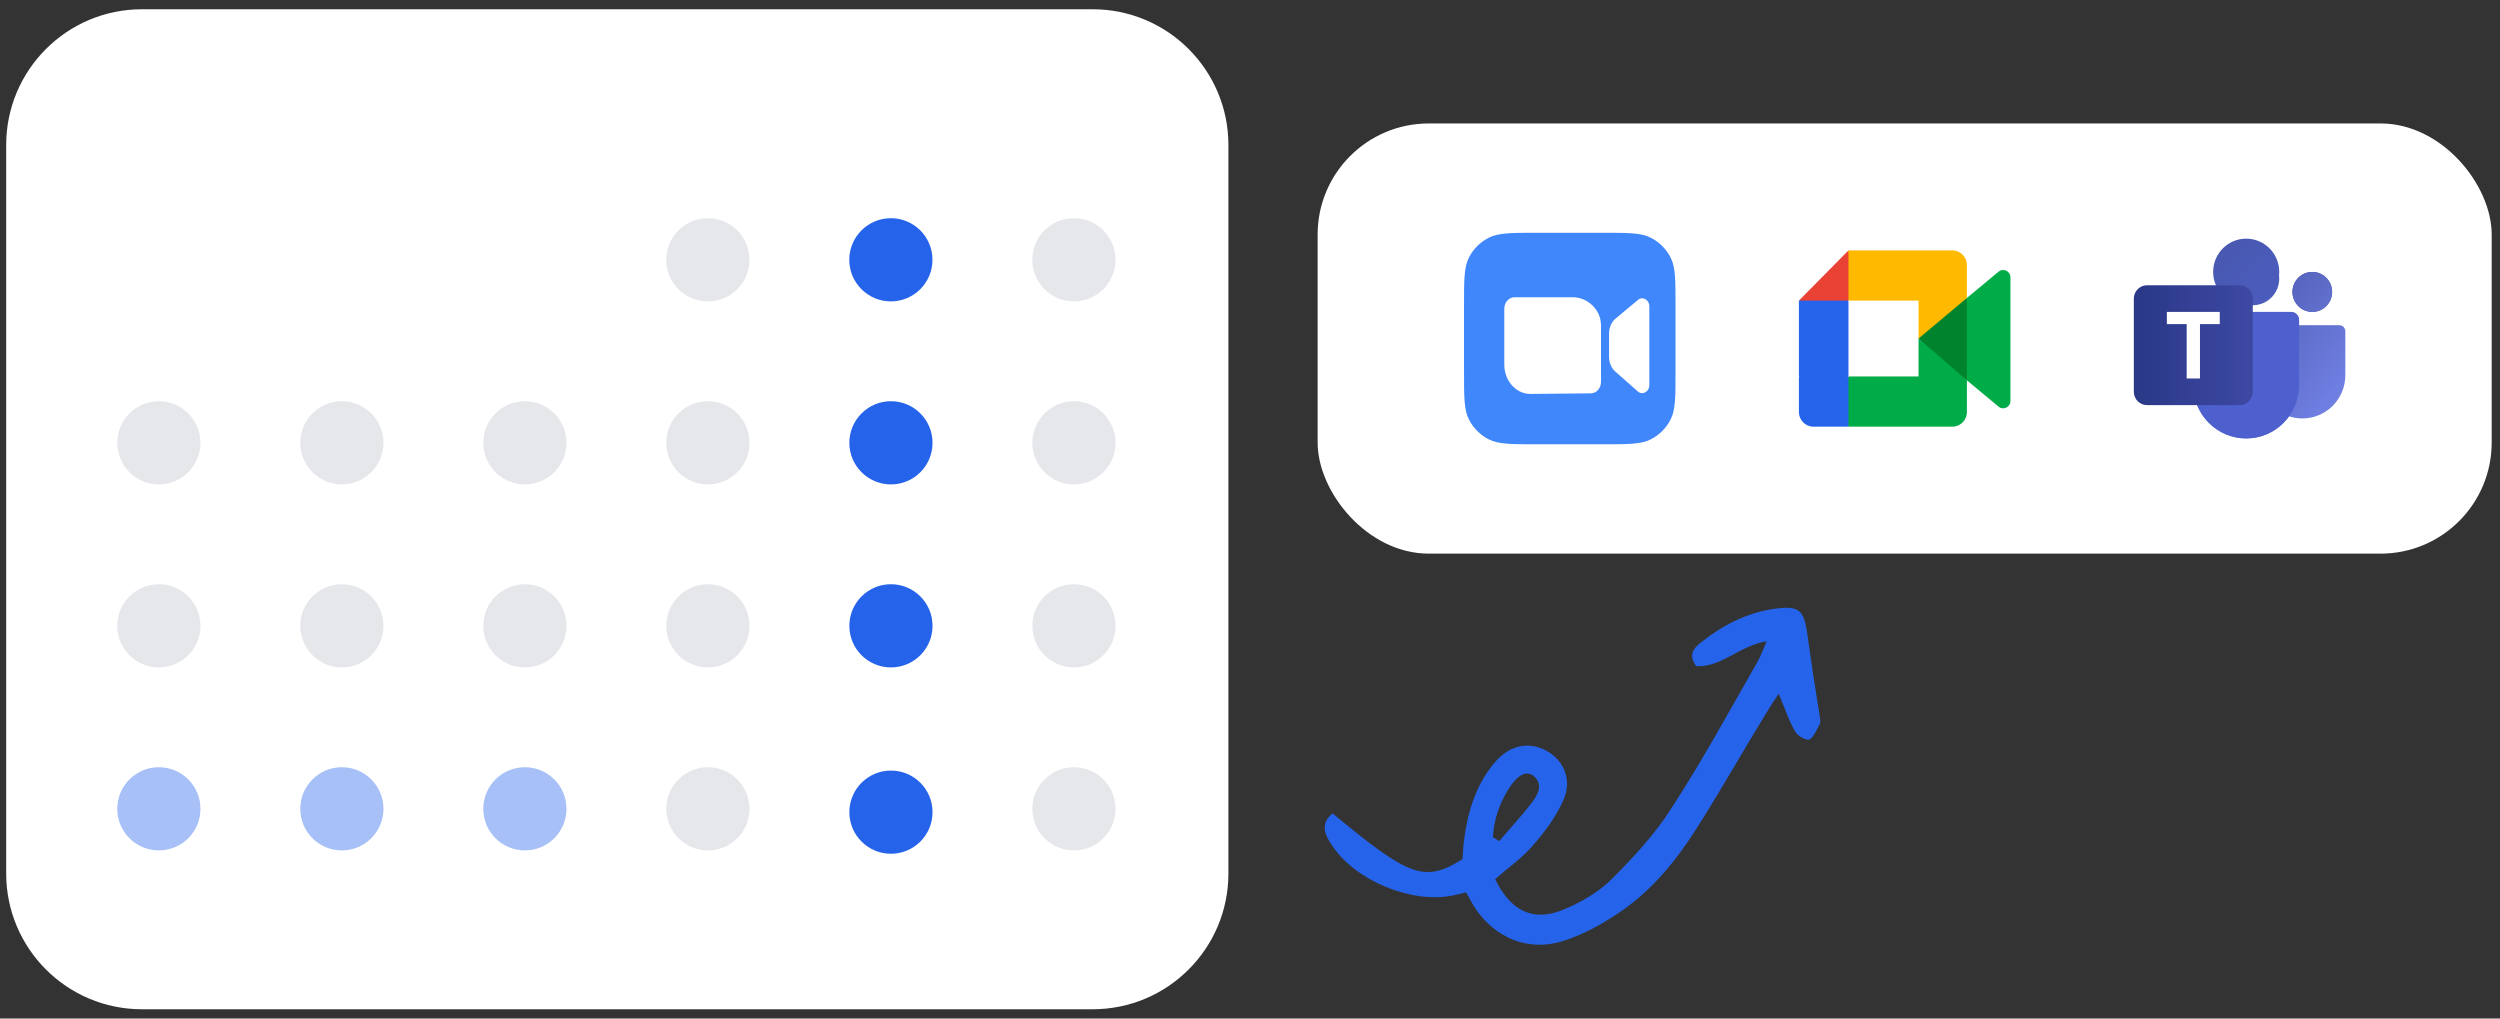<svg xmlns:xlink="http://www.w3.org/1999/xlink"  width="135" height="55" viewBox="0 0 135 55" fill="none" xmlns="http://www.w3.org/2000/svg"><rect x="0" y="0" width="135" height="55" fill="#333333" stroke="none"/><title>AI Meeting Assistant with AI-Powered Transcription and Summaries</title><desc>Transkriptor's meeting assistant transcribes calls and creates summaries, notes, and action items.</desc><path d="M66.334 47.169V7.831C66.334 3.782 63.052 0.5 59.003 0.5H42.831H33.093H23.476H7.665C3.616 0.5 0.334 3.782 0.334 7.831V47.169C0.334 51.218 3.616 54.5 7.665 54.5H59.003C63.052 54.5 66.334 51.218 66.334 47.169Z" fill="white"></path><g clip-path="url(#clip0_9190_13512)"><path d="M38.225 16.275C39.465 16.275 40.471 15.269 40.471 14.029C40.471 12.788 39.465 11.783 38.225 11.783C36.984 11.783 35.978 12.788 35.978 14.029C35.978 15.269 36.984 16.275 38.225 16.275Z" fill="#E5E7EB"></path><path d="M57.99 16.275C59.231 16.275 60.236 15.269 60.236 14.029C60.236 12.788 59.231 11.783 57.99 11.783C56.75 11.783 55.744 12.788 55.744 14.029C55.744 15.269 56.75 16.275 57.99 16.275Z" fill="#E5E7EB"></path><path d="M48.107 16.275C49.348 16.275 50.353 15.269 50.353 14.029C50.353 12.788 49.348 11.783 48.107 11.783C46.867 11.783 45.861 12.788 45.861 14.029C45.861 15.269 46.867 16.275 48.107 16.275Z" fill="#2563EB"></path><path d="M8.578 26.158C9.819 26.158 10.824 25.153 10.824 23.912C10.824 22.672 9.819 21.666 8.578 21.666C7.338 21.666 6.332 22.672 6.332 23.912C6.332 25.153 7.338 26.158 8.578 26.158Z" fill="#E5E7EB"></path><path d="M18.461 26.158C19.701 26.158 20.707 25.153 20.707 23.912C20.707 22.672 19.701 21.666 18.461 21.666C17.22 21.666 16.215 22.672 16.215 23.912C16.215 25.153 17.22 26.158 18.461 26.158Z" fill="#E5E7EB"></path><path d="M28.344 26.158C29.584 26.158 30.59 25.153 30.59 23.912C30.59 22.672 29.584 21.666 28.344 21.666C27.103 21.666 26.098 22.672 26.098 23.912C26.098 25.153 27.103 26.158 28.344 26.158Z" fill="#E5E7EB"></path><path d="M38.227 26.158C39.467 26.158 40.473 25.153 40.473 23.912C40.473 22.672 39.467 21.666 38.227 21.666C36.986 21.666 35.98 22.672 35.98 23.912C35.98 25.153 36.986 26.158 38.227 26.158Z" fill="#E5E7EB"></path><path d="M57.992 26.158C59.233 26.158 60.238 25.153 60.238 23.912C60.238 22.672 59.233 21.666 57.992 21.666C56.752 21.666 55.746 22.672 55.746 23.912C55.746 25.153 56.752 26.158 57.992 26.158Z" fill="#E5E7EB"></path><path d="M48.111 26.158C49.352 26.158 50.357 25.153 50.357 23.912C50.357 22.672 49.352 21.666 48.111 21.666C46.871 21.666 45.865 22.672 45.865 23.912C45.865 25.153 46.871 26.158 48.111 26.158Z" fill="#2563EB"></path><path d="M8.578 36.041C9.819 36.041 10.824 35.035 10.824 33.794C10.824 32.554 9.819 31.548 8.578 31.548C7.338 31.548 6.332 32.554 6.332 33.794C6.332 35.035 7.338 36.041 8.578 36.041Z" fill="#E5E7EB"></path><path d="M18.461 36.041C19.701 36.041 20.707 35.035 20.707 33.794C20.707 32.554 19.701 31.548 18.461 31.548C17.22 31.548 16.215 32.554 16.215 33.794C16.215 35.035 17.22 36.041 18.461 36.041Z" fill="#E5E7EB"></path><path d="M28.344 36.041C29.584 36.041 30.59 35.035 30.59 33.794C30.59 32.554 29.584 31.548 28.344 31.548C27.103 31.548 26.098 32.554 26.098 33.794C26.098 35.035 27.103 36.041 28.344 36.041Z" fill="#E5E7EB"></path><path d="M38.227 36.041C39.467 36.041 40.473 35.035 40.473 33.794C40.473 32.554 39.467 31.548 38.227 31.548C36.986 31.548 35.98 32.554 35.98 33.794C35.98 35.035 36.986 36.041 38.227 36.041Z" fill="#E5E7EB"></path><path d="M57.992 36.041C59.233 36.041 60.238 35.035 60.238 33.794C60.238 32.554 59.233 31.548 57.992 31.548C56.752 31.548 55.746 32.554 55.746 33.794C55.746 35.035 56.752 36.041 57.992 36.041Z" fill="#E5E7EB"></path><path d="M48.111 36.041C49.352 36.041 50.357 35.035 50.357 33.794C50.357 32.554 49.352 31.548 48.111 31.548C46.871 31.548 45.865 32.554 45.865 33.794C45.865 35.035 46.871 36.041 48.111 36.041Z" fill="#2563EB"></path><path opacity="0.4" d="M8.578 45.922C9.819 45.922 10.824 44.917 10.824 43.676C10.824 42.436 9.819 41.43 8.578 41.43C7.338 41.43 6.332 42.436 6.332 43.676C6.332 44.917 7.338 45.922 8.578 45.922Z" fill="#2563EB"></path><path opacity="0.4" d="M18.461 45.922C19.701 45.922 20.707 44.917 20.707 43.676C20.707 42.436 19.701 41.43 18.461 41.43C17.22 41.43 16.215 42.436 16.215 43.676C16.215 44.917 17.22 45.922 18.461 45.922Z" fill="#2563EB"></path><path opacity="0.4" d="M28.344 45.922C29.584 45.922 30.59 44.917 30.59 43.676C30.59 42.436 29.584 41.43 28.344 41.43C27.103 41.43 26.098 42.436 26.098 43.676C26.098 44.917 27.103 45.922 28.344 45.922Z" fill="#2563EB"></path><path d="M38.227 45.922C39.467 45.922 40.473 44.917 40.473 43.676C40.473 42.436 39.467 41.43 38.227 41.43C36.986 41.43 35.98 42.436 35.98 43.676C35.98 44.917 36.986 45.922 38.227 45.922Z" fill="#E5E7EB"></path><path d="M57.992 45.922C59.233 45.922 60.238 44.917 60.238 43.676C60.238 42.436 59.233 41.43 57.992 41.43C56.752 41.43 55.746 42.436 55.746 43.676C55.746 44.917 56.752 45.922 57.992 45.922Z" fill="#E5E7EB"></path><path d="M48.111 46.103C49.352 46.103 50.357 45.097 50.357 43.857C50.357 42.616 49.352 41.611 48.111 41.611C46.871 41.611 45.865 42.616 45.865 43.857C45.865 45.097 46.871 46.103 48.111 46.103Z" fill="#2563EB"></path></g><rect x="71.152" y="6.667" width="63.399" height="23.229" rx="6" fill="white"></rect><path d="M79.057 16.486C79.057 15.115 79.057 14.43 79.323 13.906C79.558 13.446 79.933 13.071 80.393 12.837C80.917 12.57 81.602 12.57 82.973 12.57H86.562C87.933 12.57 88.619 12.57 89.142 12.837C89.603 13.071 89.977 13.446 90.212 13.906C90.479 14.43 90.479 15.115 90.479 16.486V20.076C90.479 21.446 90.479 22.132 90.212 22.655C89.977 23.116 89.603 23.49 89.142 23.725C88.619 23.992 87.933 23.992 86.562 23.992H82.973C81.602 23.992 80.917 23.992 80.393 23.725C79.933 23.49 79.558 23.116 79.323 22.655C79.057 22.132 79.057 21.446 79.057 20.076V16.486Z" fill="#4087FC"></path><path d="M81.783 16.051C81.479 16.051 81.232 16.329 81.232 16.672V19.687C81.232 20.563 81.862 21.272 82.638 21.272L85.903 21.241C86.207 21.241 86.454 20.963 86.454 20.62V17.574C86.454 16.698 85.707 16.051 84.931 16.051H81.783Z" fill="white"></path><path d="M87.199 17.238C87.002 17.432 86.889 17.713 86.889 18.009V19.27C86.889 19.566 87.002 19.847 87.199 20.042L88.424 21.121C88.674 21.368 89.064 21.168 89.064 20.794V16.545C89.064 16.171 88.674 15.971 88.424 16.218L87.199 17.238Z" fill="white"></path><path d="M103.602 18.281L104.716 19.57L106.213 20.539L106.473 18.289L106.213 16.09L104.687 16.941L103.602 18.281Z" fill="#00832D"></path><path d="M97.141 20.33V22.247C97.141 22.685 97.492 23.04 97.924 23.04H99.817L100.209 21.592L99.817 20.33L98.518 19.933L97.141 20.33Z" fill="#2563EB"></path><path d="M99.817 13.522L97.141 16.232L98.518 16.628L99.817 16.232L100.202 14.988L99.817 13.522Z" fill="#E94235"></path><path d="M97.141 20.331H99.817L99.817 16.232H97.141L97.141 20.331Z" fill="#2563EB"></path><path d="M107.923 14.67L106.213 16.09V20.539L107.93 21.965C108.187 22.169 108.563 21.983 108.563 21.652V14.976C108.563 14.642 108.178 14.457 107.923 14.67Z" fill="#00AC47"></path><path d="M103.602 18.281L103.602 20.33L99.817 20.33V23.04L105.43 23.04C105.862 23.04 106.213 22.685 106.213 22.247L106.213 20.539L103.602 18.281Z" fill="#00AC47"></path><path d="M105.43 13.522H99.817V16.232H103.602L103.602 18.281L106.213 16.09L106.213 14.315C106.213 13.877 105.862 13.522 105.43 13.522Z" fill="#FFBA00"></path><path d="M122.008 17.887C122.008 17.707 122.153 17.562 122.331 17.562H126.326C126.504 17.562 126.648 17.707 126.648 17.887V20.259C126.648 21.549 125.61 22.596 124.328 22.596C123.047 22.596 122.008 21.549 122.008 20.259V17.887Z" fill="url(#paint0_linear_9190_13512)"></path><path d="M118.439 17.283C118.439 17.04 118.635 16.843 118.877 16.843H123.712C123.954 16.843 124.15 17.04 124.15 17.283V20.798C124.15 22.387 122.872 23.675 121.294 23.675C119.717 23.675 118.439 22.387 118.439 20.798V17.283Z" fill="url(#paint1_linear_9190_13512)"></path><path d="M124.864 16.843C125.455 16.843 125.935 16.36 125.935 15.764C125.935 15.168 125.455 14.685 124.864 14.685C124.272 14.685 123.793 15.168 123.793 15.764C123.793 16.36 124.272 16.843 124.864 16.843Z" fill="#34439E"></path><path d="M124.864 16.843C125.455 16.843 125.935 16.36 125.935 15.764C125.935 15.168 125.455 14.685 124.864 14.685C124.272 14.685 123.793 15.168 123.793 15.764C123.793 16.36 124.272 16.843 124.864 16.843Z" fill="url(#paint2_linear_9190_13512)"></path><path d="M121.651 16.483C122.44 16.483 123.079 15.839 123.079 15.045C123.079 14.25 122.44 13.606 121.651 13.606C120.863 13.606 120.224 14.25 120.224 15.045C120.224 15.839 120.863 16.483 121.651 16.483Z" fill="url(#paint3_linear_9190_13512)"></path><path d="M121.294 16.483C122.28 16.483 123.079 15.678 123.079 14.685C123.079 13.692 122.28 12.887 121.294 12.887C120.309 12.887 119.51 13.692 119.51 14.685C119.51 15.678 120.309 16.483 121.294 16.483Z" fill="url(#paint4_linear_9190_13512)"></path><path d="M118.877 16.843C118.635 16.843 118.439 17.04 118.439 17.283V20.798C118.439 22.387 119.717 23.675 121.294 23.675C122.872 23.675 124.15 22.387 124.15 20.798V17.283C124.15 17.04 123.954 16.843 123.712 16.843H118.877Z" fill="url(#paint5_linear_9190_13512)"></path><path d="M120.938 15.404H115.94C115.546 15.404 115.227 15.726 115.227 16.123V21.157C115.227 21.555 115.546 21.877 115.94 21.877H120.938C121.332 21.877 121.651 21.555 121.651 21.157V16.123C121.651 15.726 121.332 15.404 120.938 15.404Z" fill="url(#paint6_linear_9190_13512)"></path><path d="M119.867 16.843H117.011V17.502H118.08V20.438H118.798V17.502H119.867V16.843Z" fill="white"></path><path d="M80.673 47.525C81.387 46.9 82.161 46.364 82.756 45.678C83.41 44.934 84.035 44.1 84.421 43.206C84.897 42.164 84.481 41.121 83.588 40.585C82.637 40.02 81.566 40.198 80.763 41.121C79.721 42.313 79.275 43.772 79.067 45.291C79.007 45.678 79.007 46.036 78.978 46.393C76.925 47.674 76.122 47.376 71.957 43.921C71.273 44.487 71.541 45.083 71.927 45.649C73.177 47.555 76.211 48.806 78.442 48.359C78.68 48.3 78.888 48.27 79.156 48.18C79.335 48.448 79.454 48.717 79.602 48.955C80.703 50.652 82.518 51.427 84.451 50.801C85.552 50.444 86.623 49.848 87.604 49.163C89.27 48.002 90.549 46.423 91.62 44.725C92.929 42.67 94.119 40.556 95.398 38.471C95.577 38.173 95.785 37.845 96.053 37.458C96.38 38.232 96.588 38.917 96.945 39.513C97.064 39.751 97.6 40.02 97.719 39.93C97.986 39.751 98.105 39.364 98.284 39.066C98.313 39.007 98.284 38.888 98.284 38.798C98.046 37.309 97.808 35.79 97.6 34.271C97.421 32.931 97.153 32.693 95.844 32.871C94.327 33.08 93.018 33.765 91.858 34.688C91.472 34.986 91.144 35.343 91.591 35.969C92.959 36.058 93.911 34.867 95.398 34.629C95.19 35.105 95.071 35.462 94.892 35.76C93.375 38.411 91.918 41.092 90.252 43.653C89.359 45.053 88.199 46.304 87.039 47.465C86.325 48.18 85.344 48.746 84.392 49.133C82.785 49.789 81.566 49.193 80.733 47.465L80.673 47.525ZM80.941 45.41L80.614 45.202C80.673 44.249 80.971 43.385 81.476 42.581C81.952 41.836 82.428 41.598 82.815 41.896C83.35 42.372 83.053 42.879 82.756 43.296C82.19 44.04 81.566 44.696 80.971 45.41L80.941 45.41Z" fill="#2563EB"></path><defs><linearGradient id="paint0_linear_9190_13512" x1="115.227" y1="13.455" x2="125.835" y2="21.36" gradientUnits="userSpaceOnUse"><stop stop-color="#364088"></stop><stop offset="1" stop-color="#6E7EE1"></stop></linearGradient><linearGradient id="paint1_linear_9190_13512" x1="115.227" y1="17.659" x2="126.648" y2="17.659" gradientUnits="userSpaceOnUse"><stop stop-color="#515FC4"></stop><stop offset="1" stop-color="#7084EA"></stop></linearGradient><linearGradient id="paint2_linear_9190_13512" x1="115.227" y1="13.455" x2="125.835" y2="21.36" gradientUnits="userSpaceOnUse"><stop stop-color="#364088"></stop><stop offset="1" stop-color="#6E7EE1"></stop></linearGradient><linearGradient id="paint3_linear_9190_13512" x1="116.858" y1="14.428" x2="123.722" y2="22.907" gradientUnits="userSpaceOnUse"><stop stop-color="#4858AE"></stop><stop offset="1" stop-color="#4E60CE"></stop></linearGradient><linearGradient id="paint4_linear_9190_13512" x1="116.858" y1="14.428" x2="123.722" y2="22.907" gradientUnits="userSpaceOnUse"><stop stop-color="#4858AE"></stop><stop offset="1" stop-color="#4E60CE"></stop></linearGradient><linearGradient id="paint5_linear_9190_13512" x1="118.388" y1="7.453" x2="121.826" y2="12.496" gradientUnits="userSpaceOnUse"><stop stop-color="#4858AE"></stop><stop offset="1" stop-color="#4E60CE"></stop></linearGradient><linearGradient id="paint6_linear_9190_13512" x1="115.227" y1="18.281" x2="126.648" y2="18.281" gradientUnits="userSpaceOnUse"><stop stop-color="#2A3887"></stop><stop offset="1" stop-color="#4C56B9"></stop></linearGradient><clipPath id="clip0_9190_13512"><rect x="2.572" y="11.783" width="61.428" height="34.32" rx="1.078" fill="white"></rect></clipPath></defs></svg>